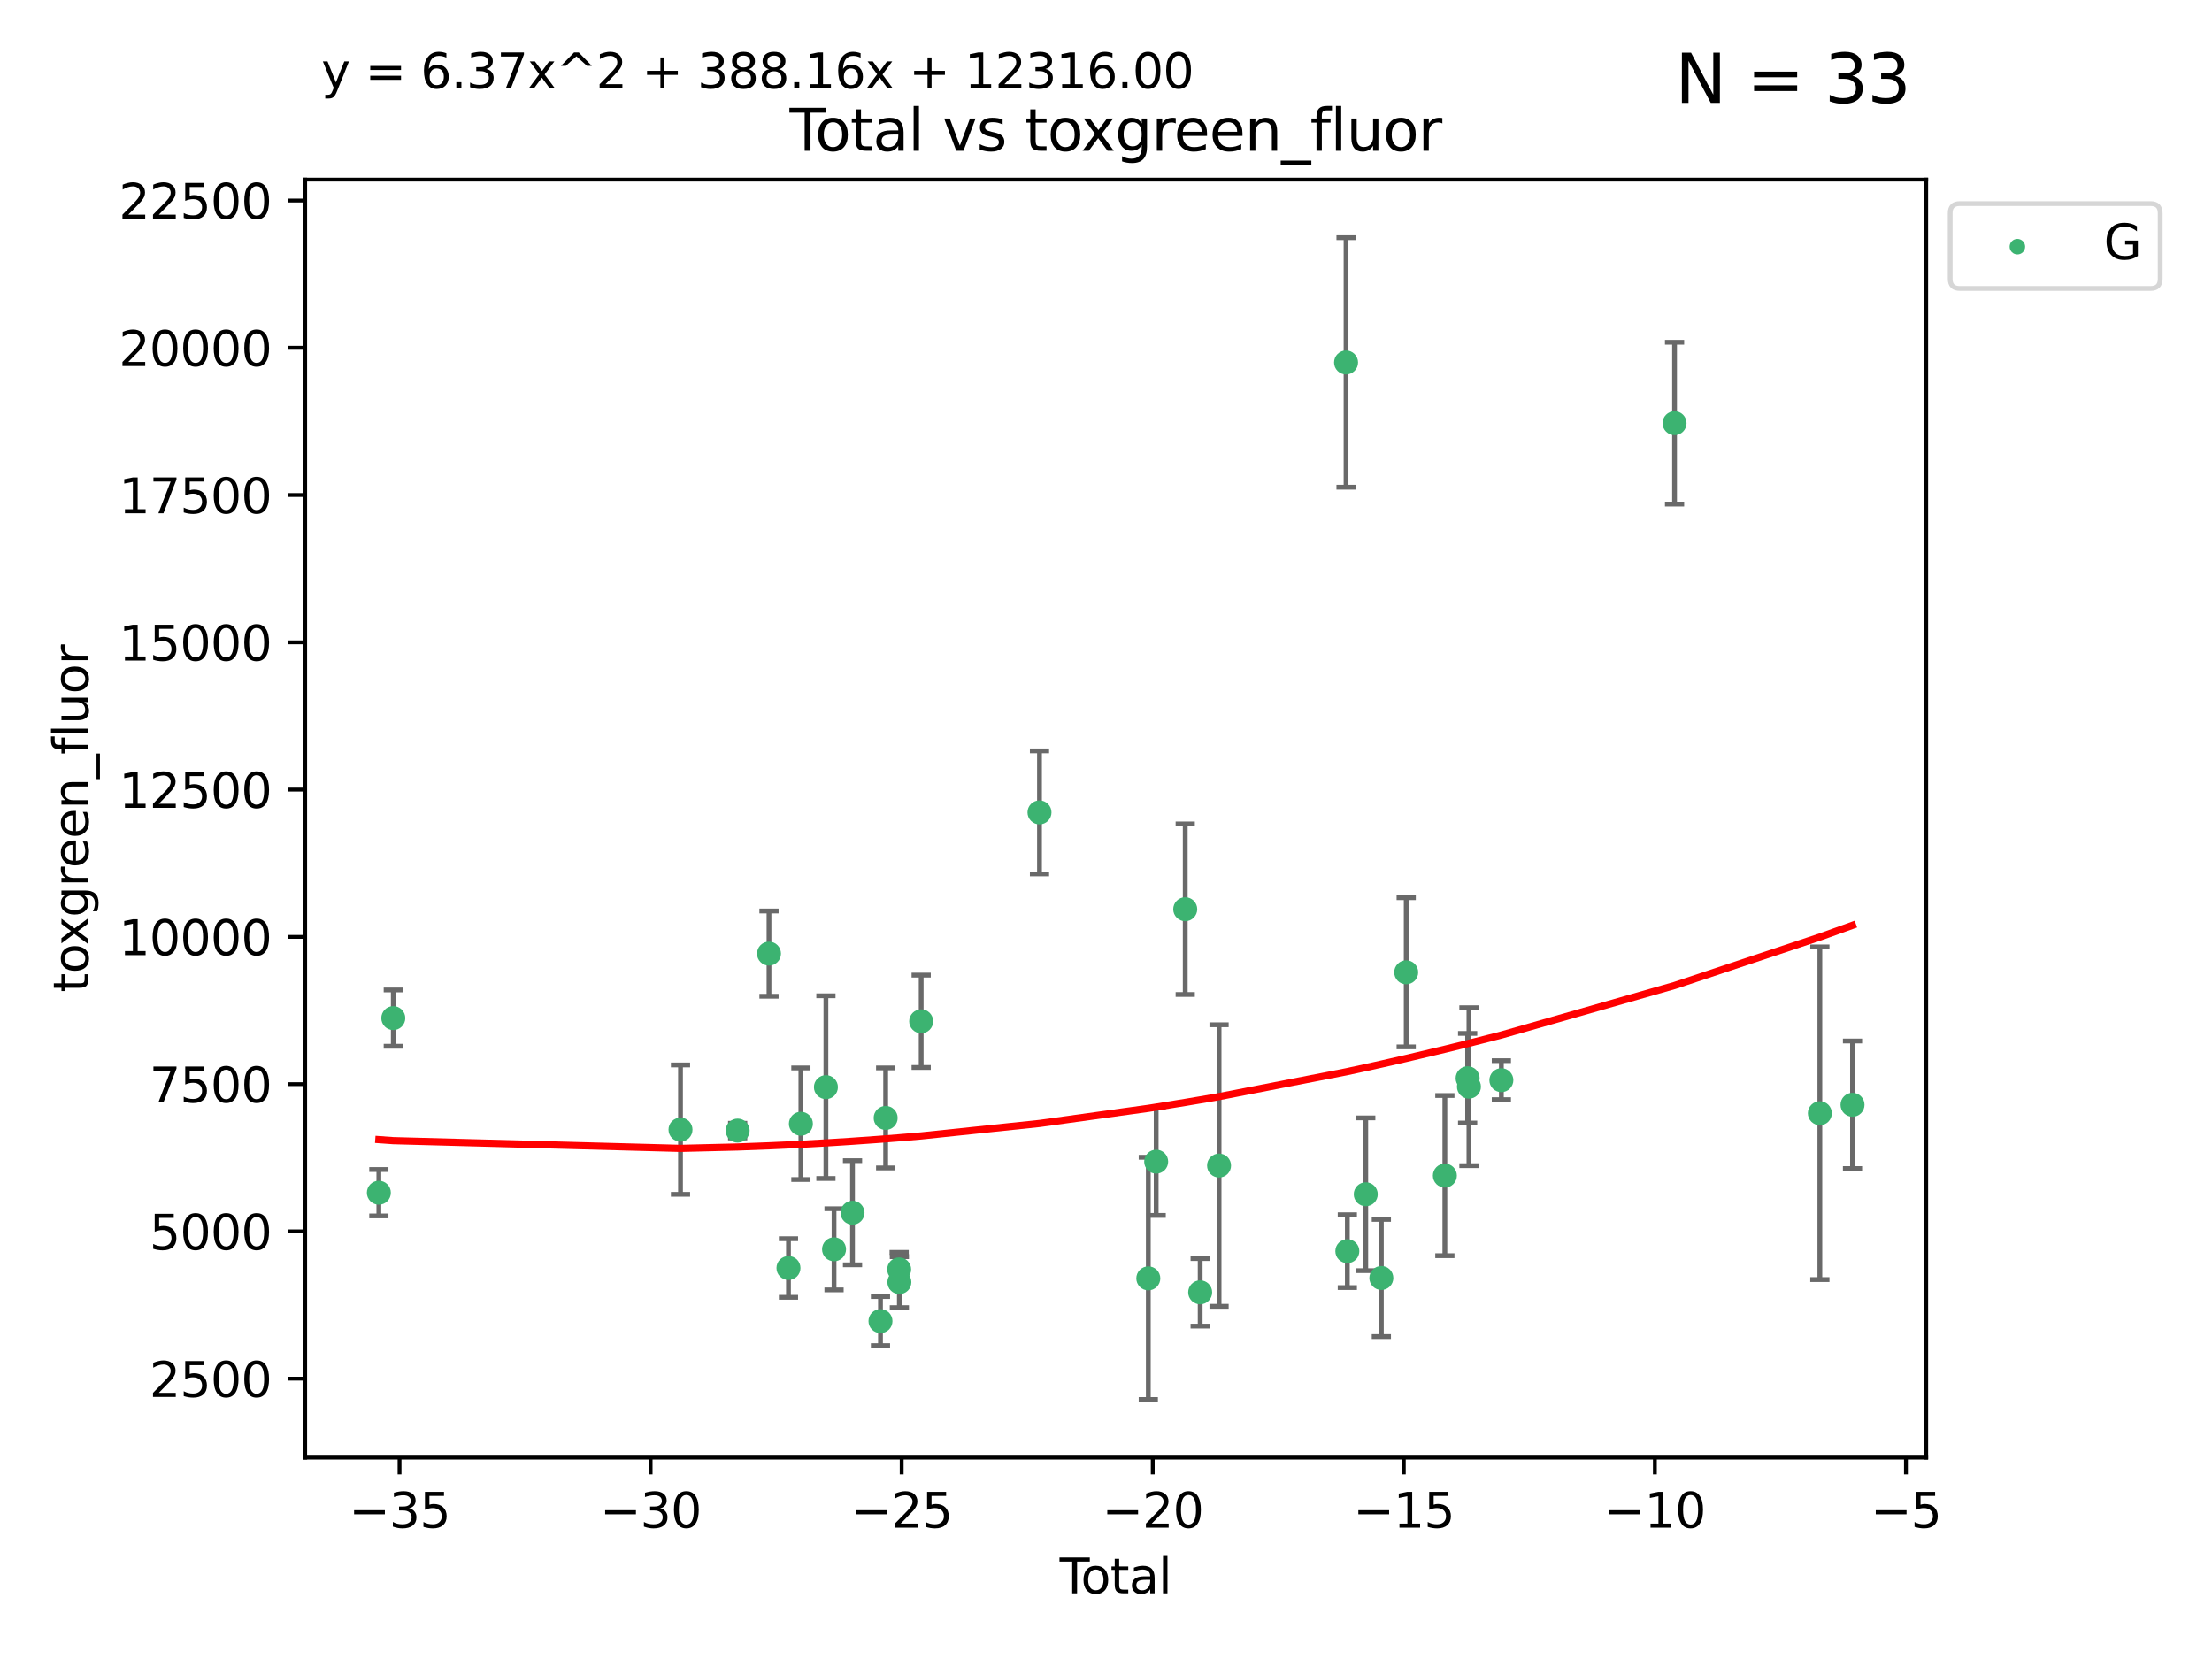 <?xml version="1.0" encoding="utf-8" standalone="no"?>
<!DOCTYPE svg PUBLIC "-//W3C//DTD SVG 1.1//EN"
  "http://www.w3.org/Graphics/SVG/1.1/DTD/svg11.dtd">
<svg xmlns:xlink="http://www.w3.org/1999/xlink" width="460.8pt" height="345.6pt" viewBox="0 0 460.8 345.6" xmlns="http://www.w3.org/2000/svg" version="1.1">
 <defs>
  <style type="text/css">*{stroke-linejoin: round; stroke-linecap: butt}</style>
 </defs>
 <g id="figure_1">
  <g id="patch_1">
   <path d="M 0 345.6 
L 460.8 345.6 
L 460.8 0 
L 0 0 
z
" style="fill: #ffffff"/>
  </g>
  <g id="axes_1">
   <g id="patch_2">
    <path d="M 63.571 303.64 
L 401.26 303.64 
L 401.26 37.411 
L 63.571 37.411 
z
" style="fill: #ffffff"/>
   </g>
   <g id="PathCollection_1">
    <defs>
     <path id="m350fda4f6b" d="M 0 1.118 
C 0.297 1.118 0.581 1 0.791 0.791 
C 1 0.581 1.118 0.297 1.118 0 
C 1.118 -0.297 1 -0.581 0.791 -0.791 
C 0.581 -1 0.297 -1.118 0 -1.118 
C -0.297 -1.118 -0.581 -1 -0.791 -0.791 
C -1 -0.581 -1.118 -0.297 -1.118 0 
C -1.118 0.297 -1 0.581 -0.791 0.791 
C -0.581 1 -0.297 1.118 0 1.118 
z
" style="stroke: #3cb371"/>
    </defs>
    <g clip-path="url(#pddeac815ed)">
     <use xlink:href="#m350fda4f6b" x="78.921" y="248.466" style="fill: #3cb371; stroke: #3cb371"/>
     <use xlink:href="#m350fda4f6b" x="81.93" y="212.087" style="fill: #3cb371; stroke: #3cb371"/>
     <use xlink:href="#m350fda4f6b" x="141.76" y="235.324" style="fill: #3cb371; stroke: #3cb371"/>
     <use xlink:href="#m350fda4f6b" x="153.665" y="235.522" style="fill: #3cb371; stroke: #3cb371"/>
     <use xlink:href="#m350fda4f6b" x="160.196" y="198.655" style="fill: #3cb371; stroke: #3cb371"/>
     <use xlink:href="#m350fda4f6b" x="164.252" y="264.149" style="fill: #3cb371; stroke: #3cb371"/>
     <use xlink:href="#m350fda4f6b" x="166.84" y="234.096" style="fill: #3cb371; stroke: #3cb371"/>
     <use xlink:href="#m350fda4f6b" x="172.053" y="226.472" style="fill: #3cb371; stroke: #3cb371"/>
     <use xlink:href="#m350fda4f6b" x="173.747" y="260.254" style="fill: #3cb371; stroke: #3cb371"/>
     <use xlink:href="#m350fda4f6b" x="177.596" y="252.637" style="fill: #3cb371; stroke: #3cb371"/>
     <use xlink:href="#m350fda4f6b" x="183.419" y="275.21" style="fill: #3cb371; stroke: #3cb371"/>
     <use xlink:href="#m350fda4f6b" x="184.499" y="232.884" style="fill: #3cb371; stroke: #3cb371"/>
     <use xlink:href="#m350fda4f6b" x="187.311" y="264.441" style="fill: #3cb371; stroke: #3cb371"/>
     <use xlink:href="#m350fda4f6b" x="187.355" y="267.098" style="fill: #3cb371; stroke: #3cb371"/>
     <use xlink:href="#m350fda4f6b" x="191.898" y="212.756" style="fill: #3cb371; stroke: #3cb371"/>
     <use xlink:href="#m350fda4f6b" x="216.545" y="169.234" style="fill: #3cb371; stroke: #3cb371"/>
     <use xlink:href="#m350fda4f6b" x="239.213" y="266.308" style="fill: #3cb371; stroke: #3cb371"/>
     <use xlink:href="#m350fda4f6b" x="240.851" y="241.992" style="fill: #3cb371; stroke: #3cb371"/>
     <use xlink:href="#m350fda4f6b" x="246.904" y="189.404" style="fill: #3cb371; stroke: #3cb371"/>
     <use xlink:href="#m350fda4f6b" x="250.017" y="269.216" style="fill: #3cb371; stroke: #3cb371"/>
     <use xlink:href="#m350fda4f6b" x="253.952" y="242.805" style="fill: #3cb371; stroke: #3cb371"/>
     <use xlink:href="#m350fda4f6b" x="280.407" y="75.506" style="fill: #3cb371; stroke: #3cb371"/>
     <use xlink:href="#m350fda4f6b" x="280.673" y="260.644" style="fill: #3cb371; stroke: #3cb371"/>
     <use xlink:href="#m350fda4f6b" x="284.511" y="248.788" style="fill: #3cb371; stroke: #3cb371"/>
     <use xlink:href="#m350fda4f6b" x="287.76" y="266.229" style="fill: #3cb371; stroke: #3cb371"/>
     <use xlink:href="#m350fda4f6b" x="292.937" y="202.546" style="fill: #3cb371; stroke: #3cb371"/>
     <use xlink:href="#m350fda4f6b" x="300.991" y="244.902" style="fill: #3cb371; stroke: #3cb371"/>
     <use xlink:href="#m350fda4f6b" x="305.733" y="224.617" style="fill: #3cb371; stroke: #3cb371"/>
     <use xlink:href="#m350fda4f6b" x="306.006" y="226.379" style="fill: #3cb371; stroke: #3cb371"/>
     <use xlink:href="#m350fda4f6b" x="312.761" y="225.023" style="fill: #3cb371; stroke: #3cb371"/>
     <use xlink:href="#m350fda4f6b" x="348.839" y="88.155" style="fill: #3cb371; stroke: #3cb371"/>
     <use xlink:href="#m350fda4f6b" x="379.109" y="231.906" style="fill: #3cb371; stroke: #3cb371"/>
     <use xlink:href="#m350fda4f6b" x="385.911" y="230.147" style="fill: #3cb371; stroke: #3cb371"/>
    </g>
   </g>
   <g id="matplotlib.axis_1">
    <g id="xtick_1">
     <g id="line2d_1">
      <defs>
       <path id="m3c6eea04b5" d="M 0 0 
L 0 3.5 
" style="stroke: #000000; stroke-width: 0.8"/>
      </defs>
      <g>
       <use xlink:href="#m3c6eea04b5" x="83.232" y="303.64" style="stroke: #000000; stroke-width: 0.8"/>
      </g>
     </g>
     <g id="text_1">
      <!-- −35 -->
      <g transform="translate(72.68 318.238)scale(0.1 -0.1)">
       <defs>
        <path id="DejaVuSans-2212" d="M 678 2272 
L 4684 2272 
L 4684 1741 
L 678 1741 
L 678 2272 
z
" transform="scale(0.016)"/>
        <path id="DejaVuSans-33" d="M 2597 2516 
Q 3050 2419 3304 2112 
Q 3559 1806 3559 1356 
Q 3559 666 3084 287 
Q 2609 -91 1734 -91 
Q 1441 -91 1130 -33 
Q 819 25 488 141 
L 488 750 
Q 750 597 1062 519 
Q 1375 441 1716 441 
Q 2309 441 2620 675 
Q 2931 909 2931 1356 
Q 2931 1769 2642 2001 
Q 2353 2234 1838 2234 
L 1294 2234 
L 1294 2753 
L 1863 2753 
Q 2328 2753 2575 2939 
Q 2822 3125 2822 3475 
Q 2822 3834 2567 4026 
Q 2313 4219 1838 4219 
Q 1578 4219 1281 4162 
Q 984 4106 628 3988 
L 628 4550 
Q 988 4650 1302 4700 
Q 1616 4750 1894 4750 
Q 2613 4750 3031 4423 
Q 3450 4097 3450 3541 
Q 3450 3153 3228 2886 
Q 3006 2619 2597 2516 
z
" transform="scale(0.016)"/>
        <path id="DejaVuSans-35" d="M 691 4666 
L 3169 4666 
L 3169 4134 
L 1269 4134 
L 1269 2991 
Q 1406 3038 1543 3061 
Q 1681 3084 1819 3084 
Q 2600 3084 3056 2656 
Q 3513 2228 3513 1497 
Q 3513 744 3044 326 
Q 2575 -91 1722 -91 
Q 1428 -91 1123 -41 
Q 819 9 494 109 
L 494 744 
Q 775 591 1075 516 
Q 1375 441 1709 441 
Q 2250 441 2565 725 
Q 2881 1009 2881 1497 
Q 2881 1984 2565 2268 
Q 2250 2553 1709 2553 
Q 1456 2553 1204 2497 
Q 953 2441 691 2322 
L 691 4666 
z
" transform="scale(0.016)"/>
       </defs>
       <use xlink:href="#DejaVuSans-2212"/>
       <use xlink:href="#DejaVuSans-33" x="83.789"/>
       <use xlink:href="#DejaVuSans-35" x="147.412"/>
      </g>
     </g>
    </g>
    <g id="xtick_2">
     <g id="line2d_2">
      <g>
       <use xlink:href="#m3c6eea04b5" x="135.534" y="303.64" style="stroke: #000000; stroke-width: 0.8"/>
      </g>
     </g>
     <g id="text_2">
      <!-- −30 -->
      <g transform="translate(124.981 318.238)scale(0.1 -0.1)">
       <defs>
        <path id="DejaVuSans-30" d="M 2034 4250 
Q 1547 4250 1301 3770 
Q 1056 3291 1056 2328 
Q 1056 1369 1301 889 
Q 1547 409 2034 409 
Q 2525 409 2770 889 
Q 3016 1369 3016 2328 
Q 3016 3291 2770 3770 
Q 2525 4250 2034 4250 
z
M 2034 4750 
Q 2819 4750 3233 4129 
Q 3647 3509 3647 2328 
Q 3647 1150 3233 529 
Q 2819 -91 2034 -91 
Q 1250 -91 836 529 
Q 422 1150 422 2328 
Q 422 3509 836 4129 
Q 1250 4750 2034 4750 
z
" transform="scale(0.016)"/>
       </defs>
       <use xlink:href="#DejaVuSans-2212"/>
       <use xlink:href="#DejaVuSans-33" x="83.789"/>
       <use xlink:href="#DejaVuSans-30" x="147.412"/>
      </g>
     </g>
    </g>
    <g id="xtick_3">
     <g id="line2d_3">
      <g>
       <use xlink:href="#m3c6eea04b5" x="187.835" y="303.64" style="stroke: #000000; stroke-width: 0.8"/>
      </g>
     </g>
     <g id="text_3">
      <!-- −25 -->
      <g transform="translate(177.283 318.238)scale(0.1 -0.1)">
       <defs>
        <path id="DejaVuSans-32" d="M 1228 531 
L 3431 531 
L 3431 0 
L 469 0 
L 469 531 
Q 828 903 1448 1529 
Q 2069 2156 2228 2338 
Q 2531 2678 2651 2914 
Q 2772 3150 2772 3378 
Q 2772 3750 2511 3984 
Q 2250 4219 1831 4219 
Q 1534 4219 1204 4116 
Q 875 4013 500 3803 
L 500 4441 
Q 881 4594 1212 4672 
Q 1544 4750 1819 4750 
Q 2544 4750 2975 4387 
Q 3406 4025 3406 3419 
Q 3406 3131 3298 2873 
Q 3191 2616 2906 2266 
Q 2828 2175 2409 1742 
Q 1991 1309 1228 531 
z
" transform="scale(0.016)"/>
       </defs>
       <use xlink:href="#DejaVuSans-2212"/>
       <use xlink:href="#DejaVuSans-32" x="83.789"/>
       <use xlink:href="#DejaVuSans-35" x="147.412"/>
      </g>
     </g>
    </g>
    <g id="xtick_4">
     <g id="line2d_4">
      <g>
       <use xlink:href="#m3c6eea04b5" x="240.136" y="303.64" style="stroke: #000000; stroke-width: 0.8"/>
      </g>
     </g>
     <g id="text_4">
      <!-- −20 -->
      <g transform="translate(229.584 318.238)scale(0.1 -0.1)">
       <use xlink:href="#DejaVuSans-2212"/>
       <use xlink:href="#DejaVuSans-32" x="83.789"/>
       <use xlink:href="#DejaVuSans-30" x="147.412"/>
      </g>
     </g>
    </g>
    <g id="xtick_5">
     <g id="line2d_5">
      <g>
       <use xlink:href="#m3c6eea04b5" x="292.437" y="303.64" style="stroke: #000000; stroke-width: 0.8"/>
      </g>
     </g>
     <g id="text_5">
      <!-- −15 -->
      <g transform="translate(281.885 318.238)scale(0.1 -0.1)">
       <defs>
        <path id="DejaVuSans-31" d="M 794 531 
L 1825 531 
L 1825 4091 
L 703 3866 
L 703 4441 
L 1819 4666 
L 2450 4666 
L 2450 531 
L 3481 531 
L 3481 0 
L 794 0 
L 794 531 
z
" transform="scale(0.016)"/>
       </defs>
       <use xlink:href="#DejaVuSans-2212"/>
       <use xlink:href="#DejaVuSans-31" x="83.789"/>
       <use xlink:href="#DejaVuSans-35" x="147.412"/>
      </g>
     </g>
    </g>
    <g id="xtick_6">
     <g id="line2d_6">
      <g>
       <use xlink:href="#m3c6eea04b5" x="344.739" y="303.64" style="stroke: #000000; stroke-width: 0.8"/>
      </g>
     </g>
     <g id="text_6">
      <!-- −10 -->
      <g transform="translate(334.186 318.238)scale(0.1 -0.1)">
       <use xlink:href="#DejaVuSans-2212"/>
       <use xlink:href="#DejaVuSans-31" x="83.789"/>
       <use xlink:href="#DejaVuSans-30" x="147.412"/>
      </g>
     </g>
    </g>
    <g id="xtick_7">
     <g id="line2d_7">
      <g>
       <use xlink:href="#m3c6eea04b5" x="397.04" y="303.64" style="stroke: #000000; stroke-width: 0.8"/>
      </g>
     </g>
     <g id="text_7">
      <!-- −5 -->
      <g transform="translate(389.669 318.238)scale(0.1 -0.1)">
       <use xlink:href="#DejaVuSans-2212"/>
       <use xlink:href="#DejaVuSans-35" x="83.789"/>
      </g>
     </g>
    </g>
    <g id="text_8">
     <!-- Total -->
     <g transform="translate(220.739 331.917)scale(0.1 -0.1)">
      <defs>
       <path id="DejaVuSans-54" d="M -19 4666 
L 3928 4666 
L 3928 4134 
L 2272 4134 
L 2272 0 
L 1638 0 
L 1638 4134 
L -19 4134 
L -19 4666 
z
" transform="scale(0.016)"/>
       <path id="DejaVuSans-6f" d="M 1959 3097 
Q 1497 3097 1228 2736 
Q 959 2375 959 1747 
Q 959 1119 1226 758 
Q 1494 397 1959 397 
Q 2419 397 2687 759 
Q 2956 1122 2956 1747 
Q 2956 2369 2687 2733 
Q 2419 3097 1959 3097 
z
M 1959 3584 
Q 2709 3584 3137 3096 
Q 3566 2609 3566 1747 
Q 3566 888 3137 398 
Q 2709 -91 1959 -91 
Q 1206 -91 779 398 
Q 353 888 353 1747 
Q 353 2609 779 3096 
Q 1206 3584 1959 3584 
z
" transform="scale(0.016)"/>
       <path id="DejaVuSans-74" d="M 1172 4494 
L 1172 3500 
L 2356 3500 
L 2356 3053 
L 1172 3053 
L 1172 1153 
Q 1172 725 1289 603 
Q 1406 481 1766 481 
L 2356 481 
L 2356 0 
L 1766 0 
Q 1100 0 847 248 
Q 594 497 594 1153 
L 594 3053 
L 172 3053 
L 172 3500 
L 594 3500 
L 594 4494 
L 1172 4494 
z
" transform="scale(0.016)"/>
       <path id="DejaVuSans-61" d="M 2194 1759 
Q 1497 1759 1228 1600 
Q 959 1441 959 1056 
Q 959 750 1161 570 
Q 1363 391 1709 391 
Q 2188 391 2477 730 
Q 2766 1069 2766 1631 
L 2766 1759 
L 2194 1759 
z
M 3341 1997 
L 3341 0 
L 2766 0 
L 2766 531 
Q 2569 213 2275 61 
Q 1981 -91 1556 -91 
Q 1019 -91 701 211 
Q 384 513 384 1019 
Q 384 1609 779 1909 
Q 1175 2209 1959 2209 
L 2766 2209 
L 2766 2266 
Q 2766 2663 2505 2880 
Q 2244 3097 1772 3097 
Q 1472 3097 1187 3025 
Q 903 2953 641 2809 
L 641 3341 
Q 956 3463 1253 3523 
Q 1550 3584 1831 3584 
Q 2591 3584 2966 3190 
Q 3341 2797 3341 1997 
z
" transform="scale(0.016)"/>
       <path id="DejaVuSans-6c" d="M 603 4863 
L 1178 4863 
L 1178 0 
L 603 0 
L 603 4863 
z
" transform="scale(0.016)"/>
      </defs>
      <use xlink:href="#DejaVuSans-54"/>
      <use xlink:href="#DejaVuSans-6f" x="44.084"/>
      <use xlink:href="#DejaVuSans-74" x="105.266"/>
      <use xlink:href="#DejaVuSans-61" x="144.475"/>
      <use xlink:href="#DejaVuSans-6c" x="205.754"/>
     </g>
    </g>
   </g>
   <g id="matplotlib.axis_2">
    <g id="ytick_1">
     <g id="line2d_8">
      <defs>
       <path id="maa5ca03d9e" d="M 0 0 
L -3.5 0 
" style="stroke: #000000; stroke-width: 0.8"/>
      </defs>
      <g>
       <use xlink:href="#maa5ca03d9e" x="63.571" y="287.204" style="stroke: #000000; stroke-width: 0.8"/>
      </g>
     </g>
     <g id="text_9">
      <!-- 2500 -->
      <g transform="translate(31.121 291.003)scale(0.1 -0.1)">
       <use xlink:href="#DejaVuSans-32"/>
       <use xlink:href="#DejaVuSans-35" x="63.623"/>
       <use xlink:href="#DejaVuSans-30" x="127.246"/>
       <use xlink:href="#DejaVuSans-30" x="190.869"/>
      </g>
     </g>
    </g>
    <g id="ytick_2">
     <g id="line2d_9">
      <g>
       <use xlink:href="#maa5ca03d9e" x="63.571" y="256.525" style="stroke: #000000; stroke-width: 0.8"/>
      </g>
     </g>
     <g id="text_10">
      <!-- 5000 -->
      <g transform="translate(31.121 260.324)scale(0.1 -0.1)">
       <use xlink:href="#DejaVuSans-35"/>
       <use xlink:href="#DejaVuSans-30" x="63.623"/>
       <use xlink:href="#DejaVuSans-30" x="127.246"/>
       <use xlink:href="#DejaVuSans-30" x="190.869"/>
      </g>
     </g>
    </g>
    <g id="ytick_3">
     <g id="line2d_10">
      <g>
       <use xlink:href="#maa5ca03d9e" x="63.571" y="225.846" style="stroke: #000000; stroke-width: 0.8"/>
      </g>
     </g>
     <g id="text_11">
      <!-- 7500 -->
      <g transform="translate(31.121 229.645)scale(0.1 -0.1)">
       <defs>
        <path id="DejaVuSans-37" d="M 525 4666 
L 3525 4666 
L 3525 4397 
L 1831 0 
L 1172 0 
L 2766 4134 
L 525 4134 
L 525 4666 
z
" transform="scale(0.016)"/>
       </defs>
       <use xlink:href="#DejaVuSans-37"/>
       <use xlink:href="#DejaVuSans-35" x="63.623"/>
       <use xlink:href="#DejaVuSans-30" x="127.246"/>
       <use xlink:href="#DejaVuSans-30" x="190.869"/>
      </g>
     </g>
    </g>
    <g id="ytick_4">
     <g id="line2d_11">
      <g>
       <use xlink:href="#maa5ca03d9e" x="63.571" y="195.167" style="stroke: #000000; stroke-width: 0.8"/>
      </g>
     </g>
     <g id="text_12">
      <!-- 10000 -->
      <g transform="translate(24.759 198.966)scale(0.1 -0.1)">
       <use xlink:href="#DejaVuSans-31"/>
       <use xlink:href="#DejaVuSans-30" x="63.623"/>
       <use xlink:href="#DejaVuSans-30" x="127.246"/>
       <use xlink:href="#DejaVuSans-30" x="190.869"/>
       <use xlink:href="#DejaVuSans-30" x="254.492"/>
      </g>
     </g>
    </g>
    <g id="ytick_5">
     <g id="line2d_12">
      <g>
       <use xlink:href="#maa5ca03d9e" x="63.571" y="164.487" style="stroke: #000000; stroke-width: 0.8"/>
      </g>
     </g>
     <g id="text_13">
      <!-- 12500 -->
      <g transform="translate(24.759 168.287)scale(0.1 -0.1)">
       <use xlink:href="#DejaVuSans-31"/>
       <use xlink:href="#DejaVuSans-32" x="63.623"/>
       <use xlink:href="#DejaVuSans-35" x="127.246"/>
       <use xlink:href="#DejaVuSans-30" x="190.869"/>
       <use xlink:href="#DejaVuSans-30" x="254.492"/>
      </g>
     </g>
    </g>
    <g id="ytick_6">
     <g id="line2d_13">
      <g>
       <use xlink:href="#maa5ca03d9e" x="63.571" y="133.808" style="stroke: #000000; stroke-width: 0.8"/>
      </g>
     </g>
     <g id="text_14">
      <!-- 15000 -->
      <g transform="translate(24.759 137.607)scale(0.1 -0.1)">
       <use xlink:href="#DejaVuSans-31"/>
       <use xlink:href="#DejaVuSans-35" x="63.623"/>
       <use xlink:href="#DejaVuSans-30" x="127.246"/>
       <use xlink:href="#DejaVuSans-30" x="190.869"/>
       <use xlink:href="#DejaVuSans-30" x="254.492"/>
      </g>
     </g>
    </g>
    <g id="ytick_7">
     <g id="line2d_14">
      <g>
       <use xlink:href="#maa5ca03d9e" x="63.571" y="103.129" style="stroke: #000000; stroke-width: 0.8"/>
      </g>
     </g>
     <g id="text_15">
      <!-- 17500 -->
      <g transform="translate(24.759 106.928)scale(0.1 -0.1)">
       <use xlink:href="#DejaVuSans-31"/>
       <use xlink:href="#DejaVuSans-37" x="63.623"/>
       <use xlink:href="#DejaVuSans-35" x="127.246"/>
       <use xlink:href="#DejaVuSans-30" x="190.869"/>
       <use xlink:href="#DejaVuSans-30" x="254.492"/>
      </g>
     </g>
    </g>
    <g id="ytick_8">
     <g id="line2d_15">
      <g>
       <use xlink:href="#maa5ca03d9e" x="63.571" y="72.45" style="stroke: #000000; stroke-width: 0.8"/>
      </g>
     </g>
     <g id="text_16">
      <!-- 20000 -->
      <g transform="translate(24.759 76.249)scale(0.1 -0.1)">
       <use xlink:href="#DejaVuSans-32"/>
       <use xlink:href="#DejaVuSans-30" x="63.623"/>
       <use xlink:href="#DejaVuSans-30" x="127.246"/>
       <use xlink:href="#DejaVuSans-30" x="190.869"/>
       <use xlink:href="#DejaVuSans-30" x="254.492"/>
      </g>
     </g>
    </g>
    <g id="ytick_9">
     <g id="line2d_16">
      <g>
       <use xlink:href="#maa5ca03d9e" x="63.571" y="41.77" style="stroke: #000000; stroke-width: 0.8"/>
      </g>
     </g>
     <g id="text_17">
      <!-- 22500 -->
      <g transform="translate(24.759 45.57)scale(0.1 -0.1)">
       <use xlink:href="#DejaVuSans-32"/>
       <use xlink:href="#DejaVuSans-32" x="63.623"/>
       <use xlink:href="#DejaVuSans-35" x="127.246"/>
       <use xlink:href="#DejaVuSans-30" x="190.869"/>
       <use xlink:href="#DejaVuSans-30" x="254.492"/>
      </g>
     </g>
    </g>
    <g id="text_18">
     <!-- toxgreen_fluor -->
     <g transform="translate(18.401 206.72)rotate(-90)scale(0.1 -0.1)">
      <defs>
       <path id="DejaVuSans-78" d="M 3513 3500 
L 2247 1797 
L 3578 0 
L 2900 0 
L 1881 1375 
L 863 0 
L 184 0 
L 1544 1831 
L 300 3500 
L 978 3500 
L 1906 2253 
L 2834 3500 
L 3513 3500 
z
" transform="scale(0.016)"/>
       <path id="DejaVuSans-67" d="M 2906 1791 
Q 2906 2416 2648 2759 
Q 2391 3103 1925 3103 
Q 1463 3103 1205 2759 
Q 947 2416 947 1791 
Q 947 1169 1205 825 
Q 1463 481 1925 481 
Q 2391 481 2648 825 
Q 2906 1169 2906 1791 
z
M 3481 434 
Q 3481 -459 3084 -895 
Q 2688 -1331 1869 -1331 
Q 1566 -1331 1297 -1286 
Q 1028 -1241 775 -1147 
L 775 -588 
Q 1028 -725 1275 -790 
Q 1522 -856 1778 -856 
Q 2344 -856 2625 -561 
Q 2906 -266 2906 331 
L 2906 616 
Q 2728 306 2450 153 
Q 2172 0 1784 0 
Q 1141 0 747 490 
Q 353 981 353 1791 
Q 353 2603 747 3093 
Q 1141 3584 1784 3584 
Q 2172 3584 2450 3431 
Q 2728 3278 2906 2969 
L 2906 3500 
L 3481 3500 
L 3481 434 
z
" transform="scale(0.016)"/>
       <path id="DejaVuSans-72" d="M 2631 2963 
Q 2534 3019 2420 3045 
Q 2306 3072 2169 3072 
Q 1681 3072 1420 2755 
Q 1159 2438 1159 1844 
L 1159 0 
L 581 0 
L 581 3500 
L 1159 3500 
L 1159 2956 
Q 1341 3275 1631 3429 
Q 1922 3584 2338 3584 
Q 2397 3584 2469 3576 
Q 2541 3569 2628 3553 
L 2631 2963 
z
" transform="scale(0.016)"/>
       <path id="DejaVuSans-65" d="M 3597 1894 
L 3597 1613 
L 953 1613 
Q 991 1019 1311 708 
Q 1631 397 2203 397 
Q 2534 397 2845 478 
Q 3156 559 3463 722 
L 3463 178 
Q 3153 47 2828 -22 
Q 2503 -91 2169 -91 
Q 1331 -91 842 396 
Q 353 884 353 1716 
Q 353 2575 817 3079 
Q 1281 3584 2069 3584 
Q 2775 3584 3186 3129 
Q 3597 2675 3597 1894 
z
M 3022 2063 
Q 3016 2534 2758 2815 
Q 2500 3097 2075 3097 
Q 1594 3097 1305 2825 
Q 1016 2553 972 2059 
L 3022 2063 
z
" transform="scale(0.016)"/>
       <path id="DejaVuSans-6e" d="M 3513 2113 
L 3513 0 
L 2938 0 
L 2938 2094 
Q 2938 2591 2744 2837 
Q 2550 3084 2163 3084 
Q 1697 3084 1428 2787 
Q 1159 2491 1159 1978 
L 1159 0 
L 581 0 
L 581 3500 
L 1159 3500 
L 1159 2956 
Q 1366 3272 1645 3428 
Q 1925 3584 2291 3584 
Q 2894 3584 3203 3211 
Q 3513 2838 3513 2113 
z
" transform="scale(0.016)"/>
       <path id="DejaVuSans-5f" d="M 3263 -1063 
L 3263 -1509 
L -63 -1509 
L -63 -1063 
L 3263 -1063 
z
" transform="scale(0.016)"/>
       <path id="DejaVuSans-66" d="M 2375 4863 
L 2375 4384 
L 1825 4384 
Q 1516 4384 1395 4259 
Q 1275 4134 1275 3809 
L 1275 3500 
L 2222 3500 
L 2222 3053 
L 1275 3053 
L 1275 0 
L 697 0 
L 697 3053 
L 147 3053 
L 147 3500 
L 697 3500 
L 697 3744 
Q 697 4328 969 4595 
Q 1241 4863 1831 4863 
L 2375 4863 
z
" transform="scale(0.016)"/>
       <path id="DejaVuSans-75" d="M 544 1381 
L 544 3500 
L 1119 3500 
L 1119 1403 
Q 1119 906 1312 657 
Q 1506 409 1894 409 
Q 2359 409 2629 706 
Q 2900 1003 2900 1516 
L 2900 3500 
L 3475 3500 
L 3475 0 
L 2900 0 
L 2900 538 
Q 2691 219 2414 64 
Q 2138 -91 1772 -91 
Q 1169 -91 856 284 
Q 544 659 544 1381 
z
M 1991 3584 
L 1991 3584 
z
" transform="scale(0.016)"/>
      </defs>
      <use xlink:href="#DejaVuSans-74"/>
      <use xlink:href="#DejaVuSans-6f" x="39.209"/>
      <use xlink:href="#DejaVuSans-78" x="97.266"/>
      <use xlink:href="#DejaVuSans-67" x="156.445"/>
      <use xlink:href="#DejaVuSans-72" x="219.922"/>
      <use xlink:href="#DejaVuSans-65" x="258.785"/>
      <use xlink:href="#DejaVuSans-65" x="320.309"/>
      <use xlink:href="#DejaVuSans-6e" x="381.832"/>
      <use xlink:href="#DejaVuSans-5f" x="445.211"/>
      <use xlink:href="#DejaVuSans-66" x="495.211"/>
      <use xlink:href="#DejaVuSans-6c" x="530.416"/>
      <use xlink:href="#DejaVuSans-75" x="558.199"/>
      <use xlink:href="#DejaVuSans-6f" x="621.578"/>
      <use xlink:href="#DejaVuSans-72" x="682.76"/>
     </g>
    </g>
   </g>
   <g id="LineCollection_1">
    <path d="M 78.921 253.296 
L 78.921 243.636 
" clip-path="url(#pddeac815ed)" style="fill: none; stroke: #696969"/>
    <path d="M 81.93 217.954 
L 81.93 206.22 
" clip-path="url(#pddeac815ed)" style="fill: none; stroke: #696969"/>
    <path d="M 141.76 248.801 
L 141.76 221.847 
" clip-path="url(#pddeac815ed)" style="fill: none; stroke: #696969"/>
    <path d="M 153.665 237.049 
L 153.665 233.995 
" clip-path="url(#pddeac815ed)" style="fill: none; stroke: #696969"/>
    <path d="M 160.196 207.536 
L 160.196 189.774 
" clip-path="url(#pddeac815ed)" style="fill: none; stroke: #696969"/>
    <path d="M 164.252 270.252 
L 164.252 258.047 
" clip-path="url(#pddeac815ed)" style="fill: none; stroke: #696969"/>
    <path d="M 166.84 245.719 
L 166.84 222.473 
" clip-path="url(#pddeac815ed)" style="fill: none; stroke: #696969"/>
    <path d="M 172.053 245.501 
L 172.053 207.442 
" clip-path="url(#pddeac815ed)" style="fill: none; stroke: #696969"/>
    <path d="M 173.747 268.711 
L 173.747 251.797 
" clip-path="url(#pddeac815ed)" style="fill: none; stroke: #696969"/>
    <path d="M 177.596 263.488 
L 177.596 241.786 
" clip-path="url(#pddeac815ed)" style="fill: none; stroke: #696969"/>
    <path d="M 183.419 280.323 
L 183.419 270.097 
" clip-path="url(#pddeac815ed)" style="fill: none; stroke: #696969"/>
    <path d="M 184.499 243.303 
L 184.499 222.464 
" clip-path="url(#pddeac815ed)" style="fill: none; stroke: #696969"/>
    <path d="M 187.311 267.982 
L 187.311 260.9 
" clip-path="url(#pddeac815ed)" style="fill: none; stroke: #696969"/>
    <path d="M 187.355 272.413 
L 187.355 261.783 
" clip-path="url(#pddeac815ed)" style="fill: none; stroke: #696969"/>
    <path d="M 191.898 222.378 
L 191.898 203.134 
" clip-path="url(#pddeac815ed)" style="fill: none; stroke: #696969"/>
    <path d="M 216.545 182.05 
L 216.545 156.419 
" clip-path="url(#pddeac815ed)" style="fill: none; stroke: #696969"/>
    <path d="M 239.213 291.539 
L 239.213 241.078 
" clip-path="url(#pddeac815ed)" style="fill: none; stroke: #696969"/>
    <path d="M 240.851 253.195 
L 240.851 230.789 
" clip-path="url(#pddeac815ed)" style="fill: none; stroke: #696969"/>
    <path d="M 246.904 207.169 
L 246.904 171.639 
" clip-path="url(#pddeac815ed)" style="fill: none; stroke: #696969"/>
    <path d="M 250.017 276.249 
L 250.017 262.183 
" clip-path="url(#pddeac815ed)" style="fill: none; stroke: #696969"/>
    <path d="M 253.952 272.128 
L 253.952 213.481 
" clip-path="url(#pddeac815ed)" style="fill: none; stroke: #696969"/>
    <path d="M 280.407 101.499 
L 280.407 49.513 
" clip-path="url(#pddeac815ed)" style="fill: none; stroke: #696969"/>
    <path d="M 280.673 268.231 
L 280.673 253.057 
" clip-path="url(#pddeac815ed)" style="fill: none; stroke: #696969"/>
    <path d="M 284.511 264.704 
L 284.511 232.873 
" clip-path="url(#pddeac815ed)" style="fill: none; stroke: #696969"/>
    <path d="M 287.76 278.434 
L 287.76 254.024 
" clip-path="url(#pddeac815ed)" style="fill: none; stroke: #696969"/>
    <path d="M 292.937 218.085 
L 292.937 187.006 
" clip-path="url(#pddeac815ed)" style="fill: none; stroke: #696969"/>
    <path d="M 300.991 261.588 
L 300.991 228.215 
" clip-path="url(#pddeac815ed)" style="fill: none; stroke: #696969"/>
    <path d="M 305.733 233.953 
L 305.733 215.281 
" clip-path="url(#pddeac815ed)" style="fill: none; stroke: #696969"/>
    <path d="M 306.006 242.829 
L 306.006 209.928 
" clip-path="url(#pddeac815ed)" style="fill: none; stroke: #696969"/>
    <path d="M 312.761 229.087 
L 312.761 220.958 
" clip-path="url(#pddeac815ed)" style="fill: none; stroke: #696969"/>
    <path d="M 348.839 105.011 
L 348.839 71.298 
" clip-path="url(#pddeac815ed)" style="fill: none; stroke: #696969"/>
    <path d="M 379.109 266.563 
L 379.109 197.249 
" clip-path="url(#pddeac815ed)" style="fill: none; stroke: #696969"/>
    <path d="M 385.911 243.436 
L 385.911 216.858 
" clip-path="url(#pddeac815ed)" style="fill: none; stroke: #696969"/>
   </g>
   <g id="line2d_17">
    <defs>
     <path id="mdb7e2efad2" d="M 2 0 
L -2 -0 
" style="stroke: #696969"/>
    </defs>
    <g clip-path="url(#pddeac815ed)">
     <use xlink:href="#mdb7e2efad2" x="78.921" y="253.296" style="fill: #696969; stroke: #696969"/>
     <use xlink:href="#mdb7e2efad2" x="81.93" y="217.954" style="fill: #696969; stroke: #696969"/>
     <use xlink:href="#mdb7e2efad2" x="141.76" y="248.801" style="fill: #696969; stroke: #696969"/>
     <use xlink:href="#mdb7e2efad2" x="153.665" y="237.049" style="fill: #696969; stroke: #696969"/>
     <use xlink:href="#mdb7e2efad2" x="160.196" y="207.536" style="fill: #696969; stroke: #696969"/>
     <use xlink:href="#mdb7e2efad2" x="164.252" y="270.252" style="fill: #696969; stroke: #696969"/>
     <use xlink:href="#mdb7e2efad2" x="166.84" y="245.719" style="fill: #696969; stroke: #696969"/>
     <use xlink:href="#mdb7e2efad2" x="172.053" y="245.501" style="fill: #696969; stroke: #696969"/>
     <use xlink:href="#mdb7e2efad2" x="173.747" y="268.711" style="fill: #696969; stroke: #696969"/>
     <use xlink:href="#mdb7e2efad2" x="177.596" y="263.488" style="fill: #696969; stroke: #696969"/>
     <use xlink:href="#mdb7e2efad2" x="183.419" y="280.323" style="fill: #696969; stroke: #696969"/>
     <use xlink:href="#mdb7e2efad2" x="184.499" y="243.303" style="fill: #696969; stroke: #696969"/>
     <use xlink:href="#mdb7e2efad2" x="187.311" y="267.982" style="fill: #696969; stroke: #696969"/>
     <use xlink:href="#mdb7e2efad2" x="187.355" y="272.413" style="fill: #696969; stroke: #696969"/>
     <use xlink:href="#mdb7e2efad2" x="191.898" y="222.378" style="fill: #696969; stroke: #696969"/>
     <use xlink:href="#mdb7e2efad2" x="216.545" y="182.05" style="fill: #696969; stroke: #696969"/>
     <use xlink:href="#mdb7e2efad2" x="239.213" y="291.539" style="fill: #696969; stroke: #696969"/>
     <use xlink:href="#mdb7e2efad2" x="240.851" y="253.195" style="fill: #696969; stroke: #696969"/>
     <use xlink:href="#mdb7e2efad2" x="246.904" y="207.169" style="fill: #696969; stroke: #696969"/>
     <use xlink:href="#mdb7e2efad2" x="250.017" y="276.249" style="fill: #696969; stroke: #696969"/>
     <use xlink:href="#mdb7e2efad2" x="253.952" y="272.128" style="fill: #696969; stroke: #696969"/>
     <use xlink:href="#mdb7e2efad2" x="280.407" y="101.499" style="fill: #696969; stroke: #696969"/>
     <use xlink:href="#mdb7e2efad2" x="280.673" y="268.231" style="fill: #696969; stroke: #696969"/>
     <use xlink:href="#mdb7e2efad2" x="284.511" y="264.704" style="fill: #696969; stroke: #696969"/>
     <use xlink:href="#mdb7e2efad2" x="287.76" y="278.434" style="fill: #696969; stroke: #696969"/>
     <use xlink:href="#mdb7e2efad2" x="292.937" y="218.085" style="fill: #696969; stroke: #696969"/>
     <use xlink:href="#mdb7e2efad2" x="300.991" y="261.588" style="fill: #696969; stroke: #696969"/>
     <use xlink:href="#mdb7e2efad2" x="305.733" y="233.953" style="fill: #696969; stroke: #696969"/>
     <use xlink:href="#mdb7e2efad2" x="306.006" y="242.829" style="fill: #696969; stroke: #696969"/>
     <use xlink:href="#mdb7e2efad2" x="312.761" y="229.087" style="fill: #696969; stroke: #696969"/>
     <use xlink:href="#mdb7e2efad2" x="348.839" y="105.011" style="fill: #696969; stroke: #696969"/>
     <use xlink:href="#mdb7e2efad2" x="379.109" y="266.563" style="fill: #696969; stroke: #696969"/>
     <use xlink:href="#mdb7e2efad2" x="385.911" y="243.436" style="fill: #696969; stroke: #696969"/>
    </g>
   </g>
   <g id="line2d_18">
    <g clip-path="url(#pddeac815ed)">
     <use xlink:href="#mdb7e2efad2" x="78.921" y="243.636" style="fill: #696969; stroke: #696969"/>
     <use xlink:href="#mdb7e2efad2" x="81.93" y="206.22" style="fill: #696969; stroke: #696969"/>
     <use xlink:href="#mdb7e2efad2" x="141.76" y="221.847" style="fill: #696969; stroke: #696969"/>
     <use xlink:href="#mdb7e2efad2" x="153.665" y="233.995" style="fill: #696969; stroke: #696969"/>
     <use xlink:href="#mdb7e2efad2" x="160.196" y="189.774" style="fill: #696969; stroke: #696969"/>
     <use xlink:href="#mdb7e2efad2" x="164.252" y="258.047" style="fill: #696969; stroke: #696969"/>
     <use xlink:href="#mdb7e2efad2" x="166.84" y="222.473" style="fill: #696969; stroke: #696969"/>
     <use xlink:href="#mdb7e2efad2" x="172.053" y="207.442" style="fill: #696969; stroke: #696969"/>
     <use xlink:href="#mdb7e2efad2" x="173.747" y="251.797" style="fill: #696969; stroke: #696969"/>
     <use xlink:href="#mdb7e2efad2" x="177.596" y="241.786" style="fill: #696969; stroke: #696969"/>
     <use xlink:href="#mdb7e2efad2" x="183.419" y="270.097" style="fill: #696969; stroke: #696969"/>
     <use xlink:href="#mdb7e2efad2" x="184.499" y="222.464" style="fill: #696969; stroke: #696969"/>
     <use xlink:href="#mdb7e2efad2" x="187.311" y="260.9" style="fill: #696969; stroke: #696969"/>
     <use xlink:href="#mdb7e2efad2" x="187.355" y="261.783" style="fill: #696969; stroke: #696969"/>
     <use xlink:href="#mdb7e2efad2" x="191.898" y="203.134" style="fill: #696969; stroke: #696969"/>
     <use xlink:href="#mdb7e2efad2" x="216.545" y="156.419" style="fill: #696969; stroke: #696969"/>
     <use xlink:href="#mdb7e2efad2" x="239.213" y="241.078" style="fill: #696969; stroke: #696969"/>
     <use xlink:href="#mdb7e2efad2" x="240.851" y="230.789" style="fill: #696969; stroke: #696969"/>
     <use xlink:href="#mdb7e2efad2" x="246.904" y="171.639" style="fill: #696969; stroke: #696969"/>
     <use xlink:href="#mdb7e2efad2" x="250.017" y="262.183" style="fill: #696969; stroke: #696969"/>
     <use xlink:href="#mdb7e2efad2" x="253.952" y="213.481" style="fill: #696969; stroke: #696969"/>
     <use xlink:href="#mdb7e2efad2" x="280.407" y="49.513" style="fill: #696969; stroke: #696969"/>
     <use xlink:href="#mdb7e2efad2" x="280.673" y="253.057" style="fill: #696969; stroke: #696969"/>
     <use xlink:href="#mdb7e2efad2" x="284.511" y="232.873" style="fill: #696969; stroke: #696969"/>
     <use xlink:href="#mdb7e2efad2" x="287.76" y="254.024" style="fill: #696969; stroke: #696969"/>
     <use xlink:href="#mdb7e2efad2" x="292.937" y="187.006" style="fill: #696969; stroke: #696969"/>
     <use xlink:href="#mdb7e2efad2" x="300.991" y="228.215" style="fill: #696969; stroke: #696969"/>
     <use xlink:href="#mdb7e2efad2" x="305.733" y="215.281" style="fill: #696969; stroke: #696969"/>
     <use xlink:href="#mdb7e2efad2" x="306.006" y="209.928" style="fill: #696969; stroke: #696969"/>
     <use xlink:href="#mdb7e2efad2" x="312.761" y="220.958" style="fill: #696969; stroke: #696969"/>
     <use xlink:href="#mdb7e2efad2" x="348.839" y="71.298" style="fill: #696969; stroke: #696969"/>
     <use xlink:href="#mdb7e2efad2" x="379.109" y="197.249" style="fill: #696969; stroke: #696969"/>
     <use xlink:href="#mdb7e2efad2" x="385.911" y="216.858" style="fill: #696969; stroke: #696969"/>
    </g>
   </g>
   <g id="line2d_19">
    <path d="M 78.921 237.403 
L 81.93 237.619 
L 141.76 239.224 
L 153.665 238.934 
L 160.196 238.688 
L 164.252 238.505 
L 166.84 238.376 
L 172.053 238.087 
L 173.747 237.985 
L 177.596 237.737 
L 183.419 237.322 
L 184.499 237.24 
L 187.311 237.018 
L 187.355 237.014 
L 191.898 236.631 
L 216.545 234.039 
L 239.213 230.89 
L 240.851 230.634 
L 246.904 229.654 
L 250.017 229.13 
L 253.952 228.448 
L 280.407 223.286 
L 280.673 223.229 
L 284.511 222.396 
L 287.76 221.674 
L 292.937 220.492 
L 300.991 218.578 
L 305.733 217.408 
L 306.006 217.339 
L 312.761 215.614 
L 348.839 205.296 
L 379.109 195.204 
L 385.911 192.756 
" clip-path="url(#pddeac815ed)" style="fill: none; stroke: #ff0000; stroke-width: 1.5; stroke-linecap: square"/>
   </g>
   <g id="line2d_20">
    <defs>
     <path id="m9c3e50d052" d="M 0 2 
C 0.53 2 1.039 1.789 1.414 1.414 
C 1.789 1.039 2 0.53 2 0 
C 2 -0.53 1.789 -1.039 1.414 -1.414 
C 1.039 -1.789 0.53 -2 0 -2 
C -0.53 -2 -1.039 -1.789 -1.414 -1.414 
C -1.789 -1.039 -2 -0.53 -2 0 
C -2 0.53 -1.789 1.039 -1.414 1.414 
C -1.039 1.789 -0.53 2 0 2 
z
" style="stroke: #3cb371"/>
    </defs>
    <g clip-path="url(#pddeac815ed)">
     <use xlink:href="#m9c3e50d052" x="78.921" y="248.466" style="fill: #3cb371; stroke: #3cb371"/>
     <use xlink:href="#m9c3e50d052" x="81.93" y="212.087" style="fill: #3cb371; stroke: #3cb371"/>
     <use xlink:href="#m9c3e50d052" x="141.76" y="235.324" style="fill: #3cb371; stroke: #3cb371"/>
     <use xlink:href="#m9c3e50d052" x="153.665" y="235.522" style="fill: #3cb371; stroke: #3cb371"/>
     <use xlink:href="#m9c3e50d052" x="160.196" y="198.655" style="fill: #3cb371; stroke: #3cb371"/>
     <use xlink:href="#m9c3e50d052" x="164.252" y="264.149" style="fill: #3cb371; stroke: #3cb371"/>
     <use xlink:href="#m9c3e50d052" x="166.84" y="234.096" style="fill: #3cb371; stroke: #3cb371"/>
     <use xlink:href="#m9c3e50d052" x="172.053" y="226.472" style="fill: #3cb371; stroke: #3cb371"/>
     <use xlink:href="#m9c3e50d052" x="173.747" y="260.254" style="fill: #3cb371; stroke: #3cb371"/>
     <use xlink:href="#m9c3e50d052" x="177.596" y="252.637" style="fill: #3cb371; stroke: #3cb371"/>
     <use xlink:href="#m9c3e50d052" x="183.419" y="275.21" style="fill: #3cb371; stroke: #3cb371"/>
     <use xlink:href="#m9c3e50d052" x="184.499" y="232.884" style="fill: #3cb371; stroke: #3cb371"/>
     <use xlink:href="#m9c3e50d052" x="187.311" y="264.441" style="fill: #3cb371; stroke: #3cb371"/>
     <use xlink:href="#m9c3e50d052" x="187.355" y="267.098" style="fill: #3cb371; stroke: #3cb371"/>
     <use xlink:href="#m9c3e50d052" x="191.898" y="212.756" style="fill: #3cb371; stroke: #3cb371"/>
     <use xlink:href="#m9c3e50d052" x="216.545" y="169.234" style="fill: #3cb371; stroke: #3cb371"/>
     <use xlink:href="#m9c3e50d052" x="239.213" y="266.308" style="fill: #3cb371; stroke: #3cb371"/>
     <use xlink:href="#m9c3e50d052" x="240.851" y="241.992" style="fill: #3cb371; stroke: #3cb371"/>
     <use xlink:href="#m9c3e50d052" x="246.904" y="189.404" style="fill: #3cb371; stroke: #3cb371"/>
     <use xlink:href="#m9c3e50d052" x="250.017" y="269.216" style="fill: #3cb371; stroke: #3cb371"/>
     <use xlink:href="#m9c3e50d052" x="253.952" y="242.805" style="fill: #3cb371; stroke: #3cb371"/>
     <use xlink:href="#m9c3e50d052" x="280.407" y="75.506" style="fill: #3cb371; stroke: #3cb371"/>
     <use xlink:href="#m9c3e50d052" x="280.673" y="260.644" style="fill: #3cb371; stroke: #3cb371"/>
     <use xlink:href="#m9c3e50d052" x="284.511" y="248.788" style="fill: #3cb371; stroke: #3cb371"/>
     <use xlink:href="#m9c3e50d052" x="287.76" y="266.229" style="fill: #3cb371; stroke: #3cb371"/>
     <use xlink:href="#m9c3e50d052" x="292.937" y="202.546" style="fill: #3cb371; stroke: #3cb371"/>
     <use xlink:href="#m9c3e50d052" x="300.991" y="244.902" style="fill: #3cb371; stroke: #3cb371"/>
     <use xlink:href="#m9c3e50d052" x="305.733" y="224.617" style="fill: #3cb371; stroke: #3cb371"/>
     <use xlink:href="#m9c3e50d052" x="306.006" y="226.379" style="fill: #3cb371; stroke: #3cb371"/>
     <use xlink:href="#m9c3e50d052" x="312.761" y="225.023" style="fill: #3cb371; stroke: #3cb371"/>
     <use xlink:href="#m9c3e50d052" x="348.839" y="88.155" style="fill: #3cb371; stroke: #3cb371"/>
     <use xlink:href="#m9c3e50d052" x="379.109" y="231.906" style="fill: #3cb371; stroke: #3cb371"/>
     <use xlink:href="#m9c3e50d052" x="385.911" y="230.147" style="fill: #3cb371; stroke: #3cb371"/>
    </g>
   </g>
   <g id="patch_3">
    <path d="M 63.571 303.64 
L 63.571 37.411 
" style="fill: none; stroke: #000000; stroke-width: 0.8; stroke-linejoin: miter; stroke-linecap: square"/>
   </g>
   <g id="patch_4">
    <path d="M 401.26 303.64 
L 401.26 37.411 
" style="fill: none; stroke: #000000; stroke-width: 0.8; stroke-linejoin: miter; stroke-linecap: square"/>
   </g>
   <g id="patch_5">
    <path d="M 63.571 303.64 
L 401.26 303.64 
" style="fill: none; stroke: #000000; stroke-width: 0.8; stroke-linejoin: miter; stroke-linecap: square"/>
   </g>
   <g id="patch_6">
    <path d="M 63.571 37.411 
L 401.26 37.411 
" style="fill: none; stroke: #000000; stroke-width: 0.8; stroke-linejoin: miter; stroke-linecap: square"/>
   </g>
   <g id="text_19">
    <!-- N = 33 -->
    <g transform="translate(348.964 21.426)scale(0.14 -0.14)">
     <defs>
      <path id="DejaVuSans-4e" d="M 628 4666 
L 1478 4666 
L 3547 763 
L 3547 4666 
L 4159 4666 
L 4159 0 
L 3309 0 
L 1241 3903 
L 1241 0 
L 628 0 
L 628 4666 
z
" transform="scale(0.016)"/>
      <path id="DejaVuSans-20" transform="scale(0.016)"/>
      <path id="DejaVuSans-3d" d="M 678 2906 
L 4684 2906 
L 4684 2381 
L 678 2381 
L 678 2906 
z
M 678 1631 
L 4684 1631 
L 4684 1100 
L 678 1100 
L 678 1631 
z
" transform="scale(0.016)"/>
     </defs>
     <use xlink:href="#DejaVuSans-4e"/>
     <use xlink:href="#DejaVuSans-20" x="74.805"/>
     <use xlink:href="#DejaVuSans-3d" x="106.592"/>
     <use xlink:href="#DejaVuSans-20" x="190.381"/>
     <use xlink:href="#DejaVuSans-33" x="222.168"/>
     <use xlink:href="#DejaVuSans-33" x="285.791"/>
    </g>
   </g>
   <g id="text_20">
    <!-- y = 6.37x^2 + 388.16x + 12316.00 -->
    <g transform="translate(66.948 18.387)scale(0.1 -0.1)">
     <defs>
      <path id="DejaVuSans-79" d="M 2059 -325 
Q 1816 -950 1584 -1140 
Q 1353 -1331 966 -1331 
L 506 -1331 
L 506 -850 
L 844 -850 
Q 1081 -850 1212 -737 
Q 1344 -625 1503 -206 
L 1606 56 
L 191 3500 
L 800 3500 
L 1894 763 
L 2988 3500 
L 3597 3500 
L 2059 -325 
z
" transform="scale(0.016)"/>
      <path id="DejaVuSans-36" d="M 2113 2584 
Q 1688 2584 1439 2293 
Q 1191 2003 1191 1497 
Q 1191 994 1439 701 
Q 1688 409 2113 409 
Q 2538 409 2786 701 
Q 3034 994 3034 1497 
Q 3034 2003 2786 2293 
Q 2538 2584 2113 2584 
z
M 3366 4563 
L 3366 3988 
Q 3128 4100 2886 4159 
Q 2644 4219 2406 4219 
Q 1781 4219 1451 3797 
Q 1122 3375 1075 2522 
Q 1259 2794 1537 2939 
Q 1816 3084 2150 3084 
Q 2853 3084 3261 2657 
Q 3669 2231 3669 1497 
Q 3669 778 3244 343 
Q 2819 -91 2113 -91 
Q 1303 -91 875 529 
Q 447 1150 447 2328 
Q 447 3434 972 4092 
Q 1497 4750 2381 4750 
Q 2619 4750 2861 4703 
Q 3103 4656 3366 4563 
z
" transform="scale(0.016)"/>
      <path id="DejaVuSans-2e" d="M 684 794 
L 1344 794 
L 1344 0 
L 684 0 
L 684 794 
z
" transform="scale(0.016)"/>
      <path id="DejaVuSans-5e" d="M 2988 4666 
L 4684 2925 
L 4056 2925 
L 2681 4159 
L 1306 2925 
L 678 2925 
L 2375 4666 
L 2988 4666 
z
" transform="scale(0.016)"/>
      <path id="DejaVuSans-2b" d="M 2944 4013 
L 2944 2272 
L 4684 2272 
L 4684 1741 
L 2944 1741 
L 2944 0 
L 2419 0 
L 2419 1741 
L 678 1741 
L 678 2272 
L 2419 2272 
L 2419 4013 
L 2944 4013 
z
" transform="scale(0.016)"/>
      <path id="DejaVuSans-38" d="M 2034 2216 
Q 1584 2216 1326 1975 
Q 1069 1734 1069 1313 
Q 1069 891 1326 650 
Q 1584 409 2034 409 
Q 2484 409 2743 651 
Q 3003 894 3003 1313 
Q 3003 1734 2745 1975 
Q 2488 2216 2034 2216 
z
M 1403 2484 
Q 997 2584 770 2862 
Q 544 3141 544 3541 
Q 544 4100 942 4425 
Q 1341 4750 2034 4750 
Q 2731 4750 3128 4425 
Q 3525 4100 3525 3541 
Q 3525 3141 3298 2862 
Q 3072 2584 2669 2484 
Q 3125 2378 3379 2068 
Q 3634 1759 3634 1313 
Q 3634 634 3220 271 
Q 2806 -91 2034 -91 
Q 1263 -91 848 271 
Q 434 634 434 1313 
Q 434 1759 690 2068 
Q 947 2378 1403 2484 
z
M 1172 3481 
Q 1172 3119 1398 2916 
Q 1625 2713 2034 2713 
Q 2441 2713 2670 2916 
Q 2900 3119 2900 3481 
Q 2900 3844 2670 4047 
Q 2441 4250 2034 4250 
Q 1625 4250 1398 4047 
Q 1172 3844 1172 3481 
z
" transform="scale(0.016)"/>
     </defs>
     <use xlink:href="#DejaVuSans-79"/>
     <use xlink:href="#DejaVuSans-20" x="59.18"/>
     <use xlink:href="#DejaVuSans-3d" x="90.967"/>
     <use xlink:href="#DejaVuSans-20" x="174.756"/>
     <use xlink:href="#DejaVuSans-36" x="206.543"/>
     <use xlink:href="#DejaVuSans-2e" x="270.166"/>
     <use xlink:href="#DejaVuSans-33" x="301.953"/>
     <use xlink:href="#DejaVuSans-37" x="365.576"/>
     <use xlink:href="#DejaVuSans-78" x="429.199"/>
     <use xlink:href="#DejaVuSans-5e" x="488.379"/>
     <use xlink:href="#DejaVuSans-32" x="572.168"/>
     <use xlink:href="#DejaVuSans-20" x="635.791"/>
     <use xlink:href="#DejaVuSans-2b" x="667.578"/>
     <use xlink:href="#DejaVuSans-20" x="751.367"/>
     <use xlink:href="#DejaVuSans-33" x="783.154"/>
     <use xlink:href="#DejaVuSans-38" x="846.777"/>
     <use xlink:href="#DejaVuSans-38" x="910.4"/>
     <use xlink:href="#DejaVuSans-2e" x="974.023"/>
     <use xlink:href="#DejaVuSans-31" x="1005.811"/>
     <use xlink:href="#DejaVuSans-36" x="1069.434"/>
     <use xlink:href="#DejaVuSans-78" x="1133.057"/>
     <use xlink:href="#DejaVuSans-20" x="1192.236"/>
     <use xlink:href="#DejaVuSans-2b" x="1224.023"/>
     <use xlink:href="#DejaVuSans-20" x="1307.812"/>
     <use xlink:href="#DejaVuSans-31" x="1339.6"/>
     <use xlink:href="#DejaVuSans-32" x="1403.223"/>
     <use xlink:href="#DejaVuSans-33" x="1466.846"/>
     <use xlink:href="#DejaVuSans-31" x="1530.469"/>
     <use xlink:href="#DejaVuSans-36" x="1594.092"/>
     <use xlink:href="#DejaVuSans-2e" x="1657.715"/>
     <use xlink:href="#DejaVuSans-30" x="1689.502"/>
     <use xlink:href="#DejaVuSans-30" x="1753.125"/>
    </g>
   </g>
   <g id="text_21">
    <!-- Total vs toxgreen_fluor -->
    <g transform="translate(164.48 31.411)scale(0.12 -0.12)">
     <defs>
      <path id="DejaVuSans-76" d="M 191 3500 
L 800 3500 
L 1894 563 
L 2988 3500 
L 3597 3500 
L 2284 0 
L 1503 0 
L 191 3500 
z
" transform="scale(0.016)"/>
      <path id="DejaVuSans-73" d="M 2834 3397 
L 2834 2853 
Q 2591 2978 2328 3040 
Q 2066 3103 1784 3103 
Q 1356 3103 1142 2972 
Q 928 2841 928 2578 
Q 928 2378 1081 2264 
Q 1234 2150 1697 2047 
L 1894 2003 
Q 2506 1872 2764 1633 
Q 3022 1394 3022 966 
Q 3022 478 2636 193 
Q 2250 -91 1575 -91 
Q 1294 -91 989 -36 
Q 684 19 347 128 
L 347 722 
Q 666 556 975 473 
Q 1284 391 1588 391 
Q 1994 391 2212 530 
Q 2431 669 2431 922 
Q 2431 1156 2273 1281 
Q 2116 1406 1581 1522 
L 1381 1569 
Q 847 1681 609 1914 
Q 372 2147 372 2553 
Q 372 3047 722 3315 
Q 1072 3584 1716 3584 
Q 2034 3584 2315 3537 
Q 2597 3491 2834 3397 
z
" transform="scale(0.016)"/>
     </defs>
     <use xlink:href="#DejaVuSans-54"/>
     <use xlink:href="#DejaVuSans-6f" x="44.084"/>
     <use xlink:href="#DejaVuSans-74" x="105.266"/>
     <use xlink:href="#DejaVuSans-61" x="144.475"/>
     <use xlink:href="#DejaVuSans-6c" x="205.754"/>
     <use xlink:href="#DejaVuSans-20" x="233.537"/>
     <use xlink:href="#DejaVuSans-76" x="265.324"/>
     <use xlink:href="#DejaVuSans-73" x="324.504"/>
     <use xlink:href="#DejaVuSans-20" x="376.604"/>
     <use xlink:href="#DejaVuSans-74" x="408.391"/>
     <use xlink:href="#DejaVuSans-6f" x="447.6"/>
     <use xlink:href="#DejaVuSans-78" x="505.656"/>
     <use xlink:href="#DejaVuSans-67" x="564.836"/>
     <use xlink:href="#DejaVuSans-72" x="628.312"/>
     <use xlink:href="#DejaVuSans-65" x="667.176"/>
     <use xlink:href="#DejaVuSans-65" x="728.699"/>
     <use xlink:href="#DejaVuSans-6e" x="790.223"/>
     <use xlink:href="#DejaVuSans-5f" x="853.602"/>
     <use xlink:href="#DejaVuSans-66" x="903.602"/>
     <use xlink:href="#DejaVuSans-6c" x="938.807"/>
     <use xlink:href="#DejaVuSans-75" x="966.59"/>
     <use xlink:href="#DejaVuSans-6f" x="1029.969"/>
     <use xlink:href="#DejaVuSans-72" x="1091.15"/>
    </g>
   </g>
   <g id="legend_1">
    <g id="patch_7">
     <path d="M 408.26 60.089 
L 448.008 60.089 
Q 450.008 60.089 450.008 58.089 
L 450.008 44.411 
Q 450.008 42.411 448.008 42.411 
L 408.26 42.411 
Q 406.26 42.411 406.26 44.411 
L 406.26 58.089 
Q 406.26 60.089 408.26 60.089 
z
" style="fill: #ffffff; opacity: 0.8; stroke: #cccccc; stroke-linejoin: miter"/>
    </g>
    <g id="PathCollection_2">
     <g>
      <use xlink:href="#m350fda4f6b" x="420.26" y="51.385" style="fill: #3cb371; stroke: #3cb371"/>
     </g>
    </g>
    <g id="text_22">
     <!-- G -->
     <g transform="translate(438.26 54.01)scale(0.1 -0.1)">
      <defs>
       <path id="DejaVuSans-47" d="M 3809 666 
L 3809 1919 
L 2778 1919 
L 2778 2438 
L 4434 2438 
L 4434 434 
Q 4069 175 3628 42 
Q 3188 -91 2688 -91 
Q 1594 -91 976 548 
Q 359 1188 359 2328 
Q 359 3472 976 4111 
Q 1594 4750 2688 4750 
Q 3144 4750 3555 4637 
Q 3966 4525 4313 4306 
L 4313 3634 
Q 3963 3931 3569 4081 
Q 3175 4231 2741 4231 
Q 1884 4231 1454 3753 
Q 1025 3275 1025 2328 
Q 1025 1384 1454 906 
Q 1884 428 2741 428 
Q 3075 428 3337 486 
Q 3600 544 3809 666 
z
" transform="scale(0.016)"/>
      </defs>
      <use xlink:href="#DejaVuSans-47"/>
     </g>
    </g>
   </g>
  </g>
 </g>
 <defs>
  <clipPath id="pddeac815ed">
   <rect x="63.571" y="37.411" width="337.689" height="266.229"/>
  </clipPath>
 </defs>
</svg>
